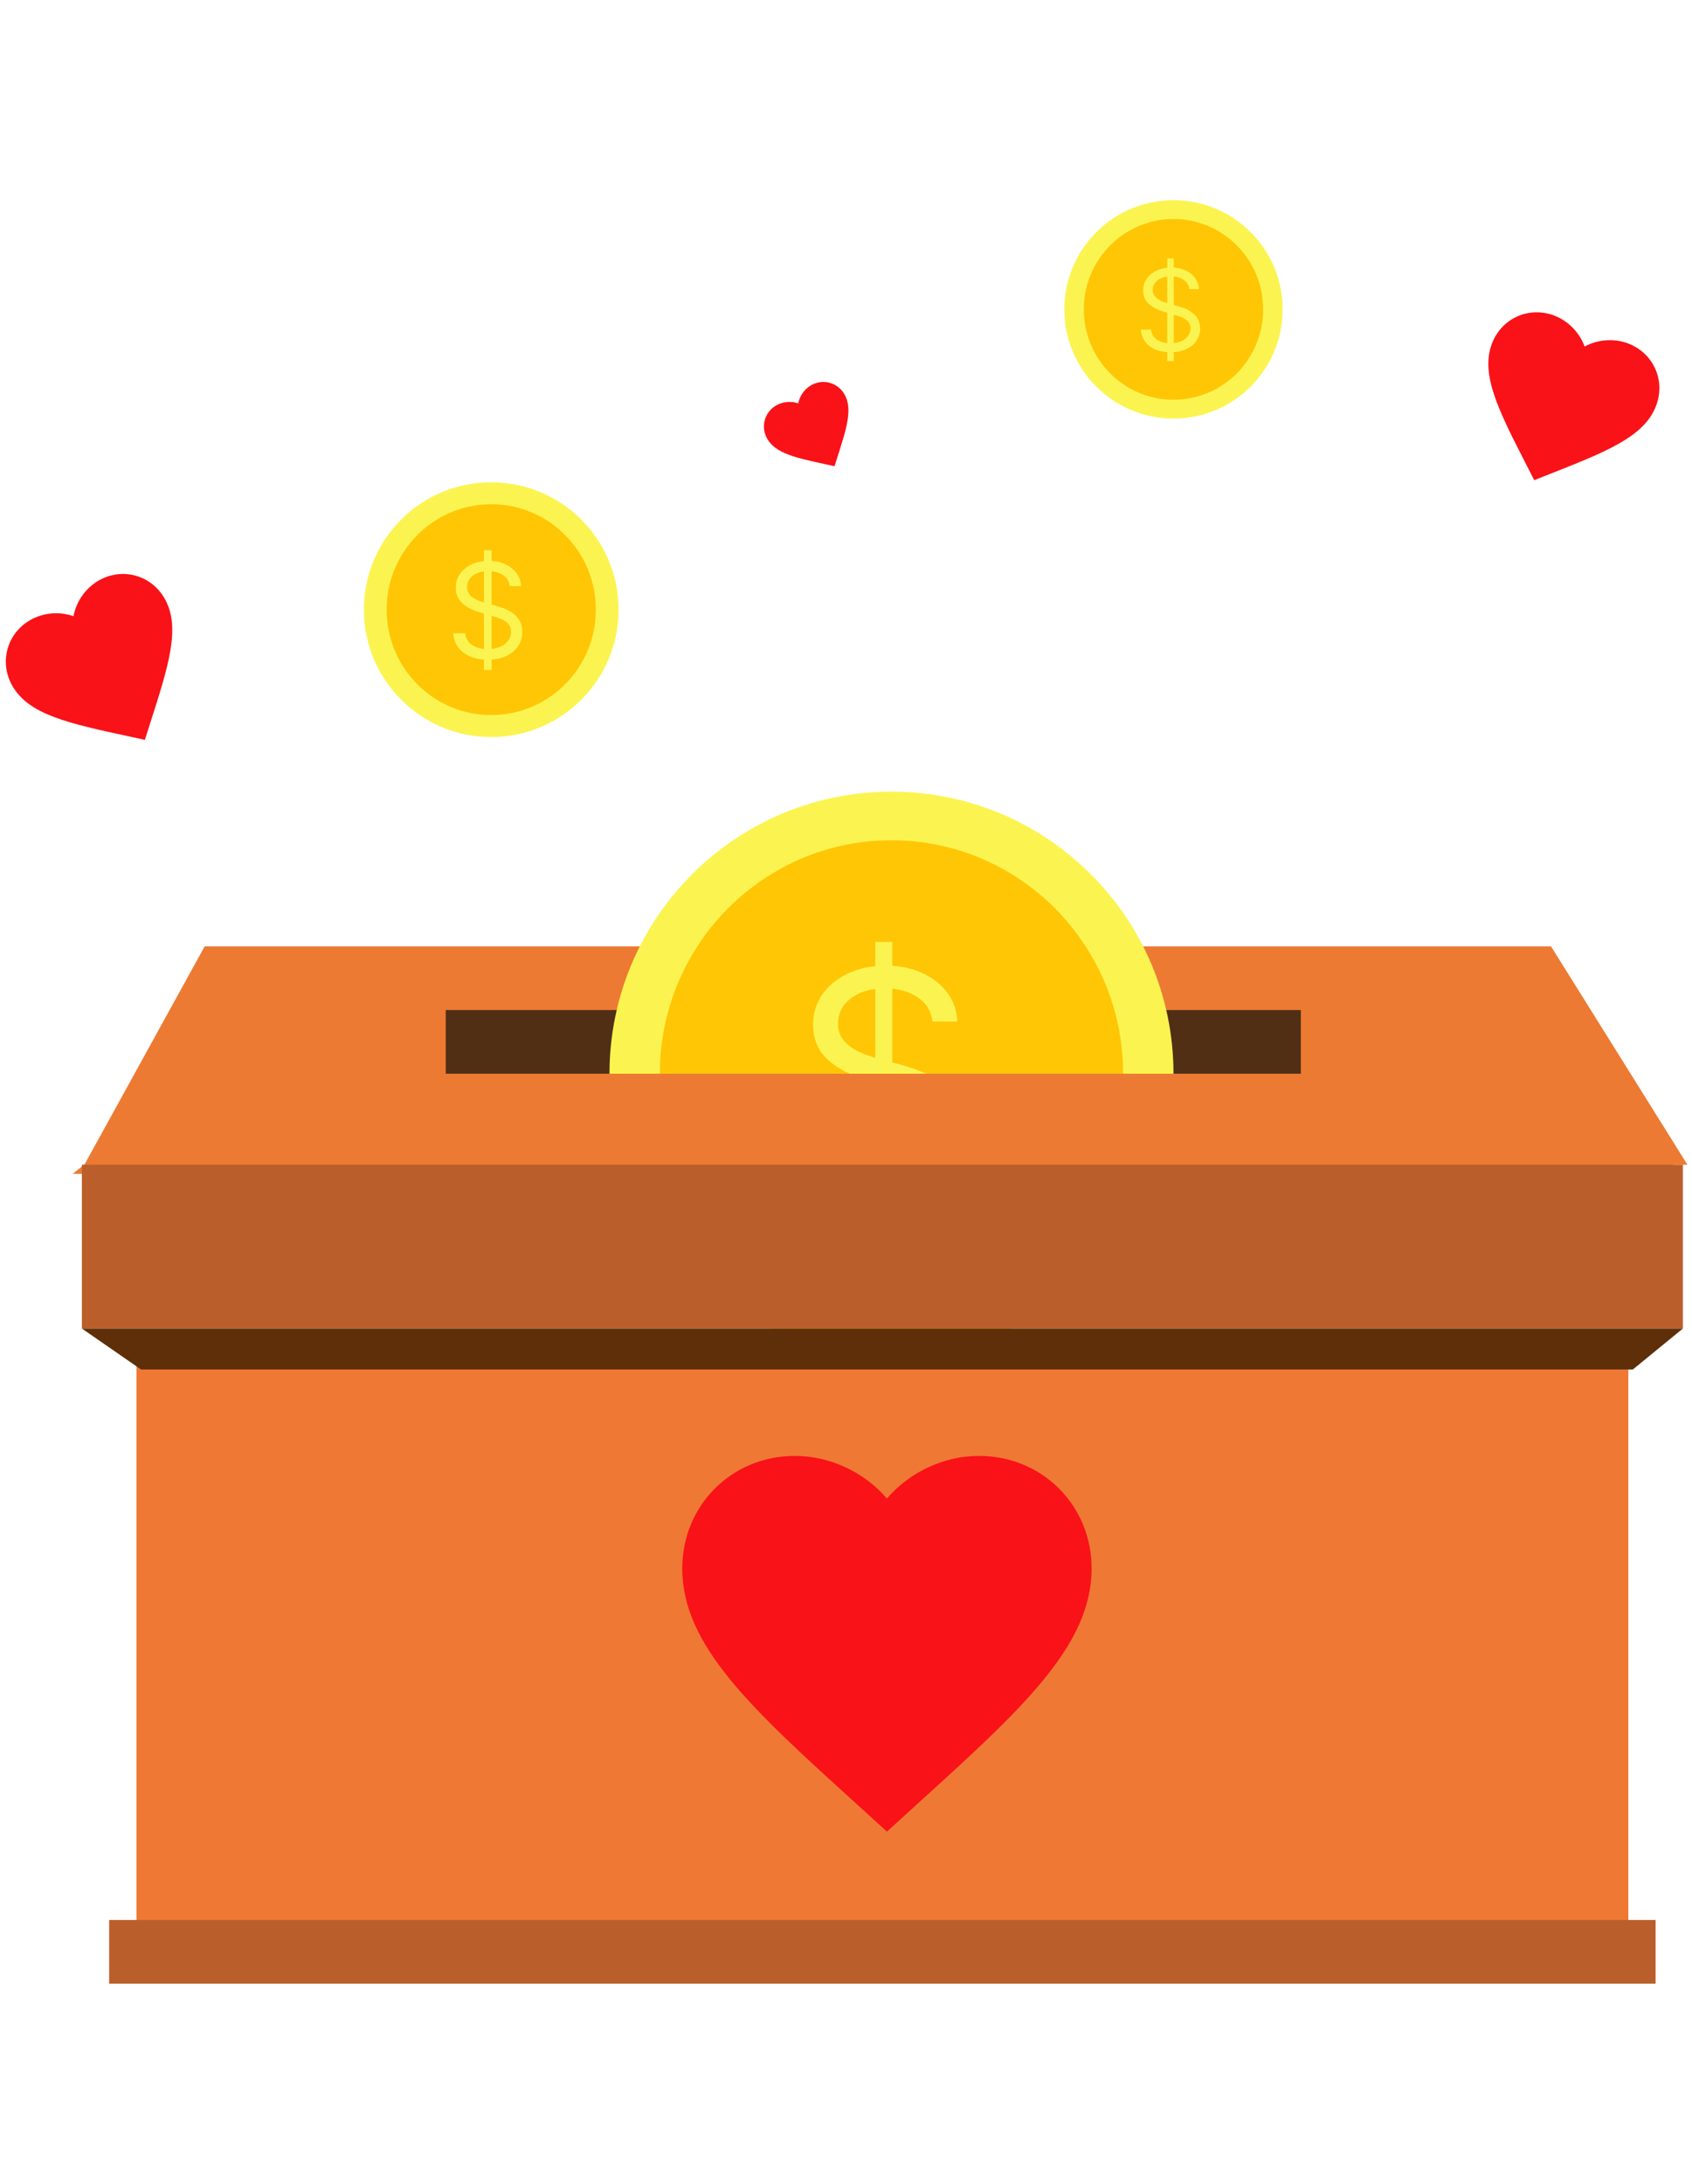 <svg width="186" height="240" viewBox="0 0 186 196" fill="none" xmlns="http://www.w3.org/2000/svg">
<style>
.heartbeat {
	-webkit-animation: heartbeat 1.5s ease-in-out infinite both;
	        animation: heartbeat 1.5s ease-in-out infinite both;
}
.slide-top {
	-webkit-animation: slide-top 2s ease-in-out infinite alternate forwards;
	        animation: slide-top 2s ease-in-out infinite alternate forwards;
}
@keyframes heartbeat {
  from {
    -webkit-transform: scale(1);
            transform: scale(1);
    -webkit-transform-origin: center center;
            transform-origin: center center;
    -webkit-animation-timing-function: ease-out;
            animation-timing-function: ease-out;
  }
  10% {
    -webkit-transform: scale(0.91);
            transform: scale(0.91);
    -webkit-animation-timing-function: ease-in;
            animation-timing-function: ease-in;
  }
  17% {
    -webkit-transform: scale(0.98);
            transform: scale(0.98);
    -webkit-animation-timing-function: ease-out;
            animation-timing-function: ease-out;
  }
  33% {
    -webkit-transform: scale(0.87);
            transform: scale(0.87);
    -webkit-animation-timing-function: ease-in;
            animation-timing-function: ease-in;
  }
  45% {
    -webkit-transform: scale(1);
            transform: scale(1);
    -webkit-animation-timing-function: ease-out;
            animation-timing-function: ease-out;
  }
}
@keyframes slide-top {
  0% {
    -webkit-transform: translateY(0);
            transform: translateY(0);
  }
  100% {
    -webkit-transform: translateY(-20px);
            transform: translateY(-20px);
  }
}

</style>

<path d="M22.5 82H170.5L185.5 106L9 106.5L22.5 82Z" fill="#ED7A33"/>
<rect x="49" y="89" width="94" height="7" fill="#512F15"/>
<rect x="15" y="128" width="164" height="61" fill="#EF7834"/>
<rect x="12" y="189" width="170" height="7" fill="#BA5F2B"/>
<path d="M97.5 179.288L94.237 176.318C82.65 165.81 75 158.857 75 150.375C75 143.423 80.445 138 87.375 138C91.29 138 95.047 139.822 97.5 142.68C99.953 139.822 103.71 138 107.625 138C114.555 138 120 143.423 120 150.375C120 158.857 112.35 165.81 100.762 176.318L97.5 179.288Z" fill="#F91218"/>
<path  class="heartbeat" d="M15.926 59.309L14.077 58.906C7.522 57.488 3.191 56.547 1.373 53.397C-0.118 50.815 0.741 47.634 3.315 46.149C4.768 45.309 6.554 45.181 8.078 45.716C8.376 44.129 9.38 42.647 10.834 41.808C13.407 40.322 16.591 41.168 18.082 43.75C19.901 46.899 18.55 51.121 16.5 57.507L15.926 59.309Z" fill="#F91218"/>
<path class="heartbeat"  d="M91.737 29.235L90.799 29.03C87.47 28.31 85.271 27.832 84.347 26.232C83.59 24.921 84.027 23.306 85.333 22.552C86.072 22.125 86.978 22.06 87.752 22.332C87.903 21.526 88.413 20.773 89.152 20.347C90.458 19.593 92.075 20.023 92.832 21.334C93.756 22.933 93.07 25.077 92.029 28.319L91.737 29.235Z" fill="#F91218"/>
<path  class="heartbeat"  d="M168.656 30.771L167.797 29.085C164.739 23.117 162.722 19.17 164.005 15.767C165.058 12.978 168.063 11.627 170.843 12.675C172.413 13.268 173.645 14.568 174.196 16.085C175.613 15.31 177.396 15.147 178.966 15.74C181.746 16.788 183.11 19.788 182.058 22.577C180.774 25.98 176.653 27.611 170.415 30.073L168.656 30.771Z" fill="#F91218"/>
<g  class="slide-top" clip-path="url(#clip0_0_1)">
<path d="M98 127C115.121 127 129 113.121 129 96C129 78.879 115.121 65 98 65C80.879 65 67 78.879 67 96C67 113.121 80.879 127 98 127Z" fill="#FBF450"/>
<path d="M98 121.655C112.064 121.655 123.464 110.169 123.464 96C123.464 81.831 112.064 70.345 98 70.345C83.936 70.345 72.536 81.831 72.536 96C72.536 110.169 83.936 121.655 98 121.655Z" fill="#FFC605"/>
<path d="M96.221 110.674V81.52H98.089V110.674H96.221ZM102.507 90.266C102.371 89.112 101.817 88.217 100.845 87.579C99.873 86.941 98.681 86.622 97.269 86.622C96.236 86.622 95.333 86.789 94.558 87.123C93.792 87.457 93.192 87.917 92.759 88.501C92.334 89.086 92.121 89.75 92.121 90.494C92.121 91.117 92.269 91.652 92.566 92.1C92.869 92.54 93.257 92.909 93.727 93.204C94.198 93.493 94.691 93.732 95.208 93.922C95.724 94.104 96.198 94.252 96.631 94.366L99 95.004C99.607 95.163 100.283 95.383 101.027 95.664C101.779 95.945 102.496 96.329 103.179 96.815C103.87 97.293 104.44 97.908 104.887 98.659C105.336 99.411 105.559 100.334 105.559 101.427C105.559 102.687 105.229 103.826 104.569 104.843C103.916 105.861 102.959 106.669 101.699 107.269C100.446 107.869 98.924 108.169 97.132 108.169C95.462 108.169 94.016 107.899 92.793 107.36C91.579 106.821 90.622 106.069 89.924 105.105C89.233 104.141 88.842 103.021 88.751 101.746H91.666C91.742 102.626 92.038 103.355 92.554 103.932C93.078 104.502 93.739 104.927 94.536 105.208C95.341 105.481 96.206 105.618 97.132 105.618C98.21 105.618 99.178 105.443 100.036 105.094C100.894 104.737 101.574 104.243 102.075 103.613C102.576 102.976 102.826 102.231 102.826 101.381C102.826 100.607 102.61 99.977 102.177 99.491C101.744 99.005 101.175 98.61 100.469 98.306C99.763 98.003 99 97.737 98.18 97.509L95.31 96.689C93.488 96.165 92.046 95.418 90.983 94.446C89.92 93.474 89.388 92.202 89.388 90.631C89.388 89.325 89.741 88.186 90.447 87.214C91.161 86.235 92.118 85.476 93.317 84.937C94.524 84.39 95.872 84.117 97.36 84.117C98.863 84.117 100.199 84.386 101.369 84.925C102.538 85.457 103.464 86.186 104.147 87.112C104.838 88.038 105.203 89.09 105.241 90.266H102.507Z" fill="#FBF450"/>
</g>
<g class="slide-top" clip-path="url(#clip1_0_1)">
<path d="M54 59C61.732 59 68 52.732 68 45C68 37.268 61.732 31 54 31C46.268 31 40 37.268 40 45C40 52.732 46.268 59 54 59Z" fill="#FBF450"/>
<path d="M54 56.586C60.351 56.586 65.5 51.399 65.5 45C65.5 38.601 60.351 33.414 54 33.414C47.649 33.414 42.5 38.601 42.5 45C42.5 51.399 47.649 56.586 54 56.586Z" fill="#FFC605"/>
<path d="M53.197 51.627V38.461H54.04V51.627H53.197ZM56.036 42.411C55.974 41.889 55.724 41.485 55.285 41.197C54.846 40.909 54.308 40.765 53.67 40.765C53.203 40.765 52.795 40.84 52.446 40.991C52.099 41.142 51.829 41.349 51.633 41.613C51.441 41.877 51.345 42.177 51.345 42.513C51.345 42.795 51.412 43.036 51.546 43.239C51.683 43.438 51.858 43.604 52.07 43.737C52.283 43.868 52.506 43.976 52.739 44.062C52.972 44.144 53.186 44.211 53.382 44.262L54.452 44.55C54.726 44.622 55.031 44.721 55.367 44.848C55.706 44.975 56.031 45.148 56.339 45.368C56.651 45.584 56.908 45.861 57.111 46.201C57.313 46.54 57.414 46.957 57.414 47.451C57.414 48.02 57.265 48.534 56.967 48.994C56.672 49.453 56.24 49.818 55.67 50.089C55.105 50.36 54.417 50.495 53.608 50.495C52.854 50.495 52.201 50.374 51.649 50.13C51.1 49.887 50.668 49.547 50.353 49.112C50.041 48.676 49.864 48.171 49.823 47.595H51.139C51.174 47.992 51.307 48.322 51.541 48.582C51.777 48.839 52.075 49.031 52.435 49.158C52.799 49.282 53.19 49.343 53.608 49.343C54.095 49.343 54.532 49.264 54.92 49.107C55.307 48.946 55.614 48.723 55.84 48.438C56.066 48.15 56.18 47.814 56.18 47.43C56.18 47.08 56.082 46.796 55.886 46.576C55.691 46.357 55.434 46.179 55.115 46.041C54.796 45.904 54.452 45.784 54.081 45.681L52.785 45.311C51.962 45.075 51.311 44.737 50.831 44.298C50.351 43.859 50.111 43.285 50.111 42.575C50.111 41.985 50.27 41.471 50.589 41.032C50.911 40.59 51.343 40.247 51.885 40.004C52.43 39.757 53.039 39.633 53.711 39.633C54.39 39.633 54.993 39.755 55.521 39.998C56.049 40.239 56.468 40.568 56.776 40.986C57.088 41.404 57.253 41.879 57.27 42.411H56.036Z" fill="#FBF450"/>
</g>
<g  class="slide-top" clip-path="url(#clip2_0_1)">
<path d="M129 24C135.627 24 141 18.627 141 12C141 5.373 135.627 0 129 0C122.373 0 117 5.373 117 12C117 18.627 122.373 24 129 24Z" fill="#FBF450"/>
<path d="M129 21.931C134.444 21.931 138.857 17.485 138.857 12C138.857 6.515 134.444 2.069 129 2.069C123.556 2.069 119.143 6.515 119.143 12C119.143 17.485 123.556 21.931 129 21.931Z" fill="#FFC605"/>
<path d="M128.311 17.68V6.395H129.034V17.68H128.311ZM130.745 9.781C130.692 9.334 130.477 8.987 130.101 8.74C129.725 8.493 129.264 8.37 128.717 8.37C128.317 8.37 127.968 8.435 127.668 8.564C127.371 8.693 127.139 8.871 126.971 9.097C126.807 9.324 126.724 9.581 126.724 9.869C126.724 10.11 126.782 10.317 126.896 10.49C127.014 10.661 127.164 10.803 127.346 10.918C127.528 11.03 127.719 11.122 127.919 11.196C128.119 11.266 128.303 11.323 128.47 11.368L129.387 11.614C129.622 11.676 129.884 11.761 130.172 11.87C130.463 11.979 130.74 12.127 131.005 12.315C131.272 12.501 131.493 12.739 131.666 13.03C131.84 13.32 131.926 13.678 131.926 14.101C131.926 14.589 131.798 15.029 131.543 15.423C131.29 15.817 130.92 16.13 130.432 16.362C129.947 16.594 129.358 16.71 128.664 16.71C128.018 16.71 127.458 16.606 126.984 16.398C126.514 16.189 126.144 15.898 125.874 15.525C125.606 15.151 125.455 14.718 125.42 14.224H126.548C126.577 14.565 126.692 14.847 126.892 15.071C127.095 15.291 127.35 15.456 127.659 15.564C127.97 15.67 128.306 15.723 128.664 15.723C129.081 15.723 129.456 15.655 129.788 15.52C130.12 15.382 130.383 15.191 130.577 14.947C130.771 14.7 130.868 14.412 130.868 14.083C130.868 13.783 130.784 13.539 130.617 13.351C130.449 13.163 130.229 13.011 129.956 12.893C129.682 12.775 129.387 12.672 129.07 12.584L127.959 12.267C127.253 12.064 126.695 11.775 126.284 11.399C125.872 11.022 125.666 10.53 125.666 9.922C125.666 9.416 125.803 8.975 126.076 8.599C126.353 8.22 126.723 7.926 127.187 7.718C127.655 7.506 128.176 7.4 128.752 7.4C129.334 7.4 129.851 7.504 130.304 7.713C130.757 7.919 131.115 8.201 131.38 8.56C131.647 8.918 131.788 9.325 131.803 9.781H130.745Z" fill="#FBF450"/>
</g>
<path d="M21.538 96H169.957L185 106.776L8 107L21.538 96Z" fill="#ED7A33"/>
<rect x="9" y="106" width="176" height="18" fill="#BA5F2B"/>
<path d="M9 124H185L179.5 128.5H15.5L9 124Z" fill="#5E2F09"/>
<defs>
<clipPath id="clip0_0_1">
<rect width="62" height="62" fill="white" transform="translate(67 65)"/>
</clipPath>
<clipPath id="clip1_0_1">
<rect width="28" height="28" fill="white" transform="translate(40 31)"/>
</clipPath>
<clipPath id="clip2_0_1">
<rect width="24" height="24" fill="white" transform="translate(117)"/>
</clipPath>
</defs>
</svg>

